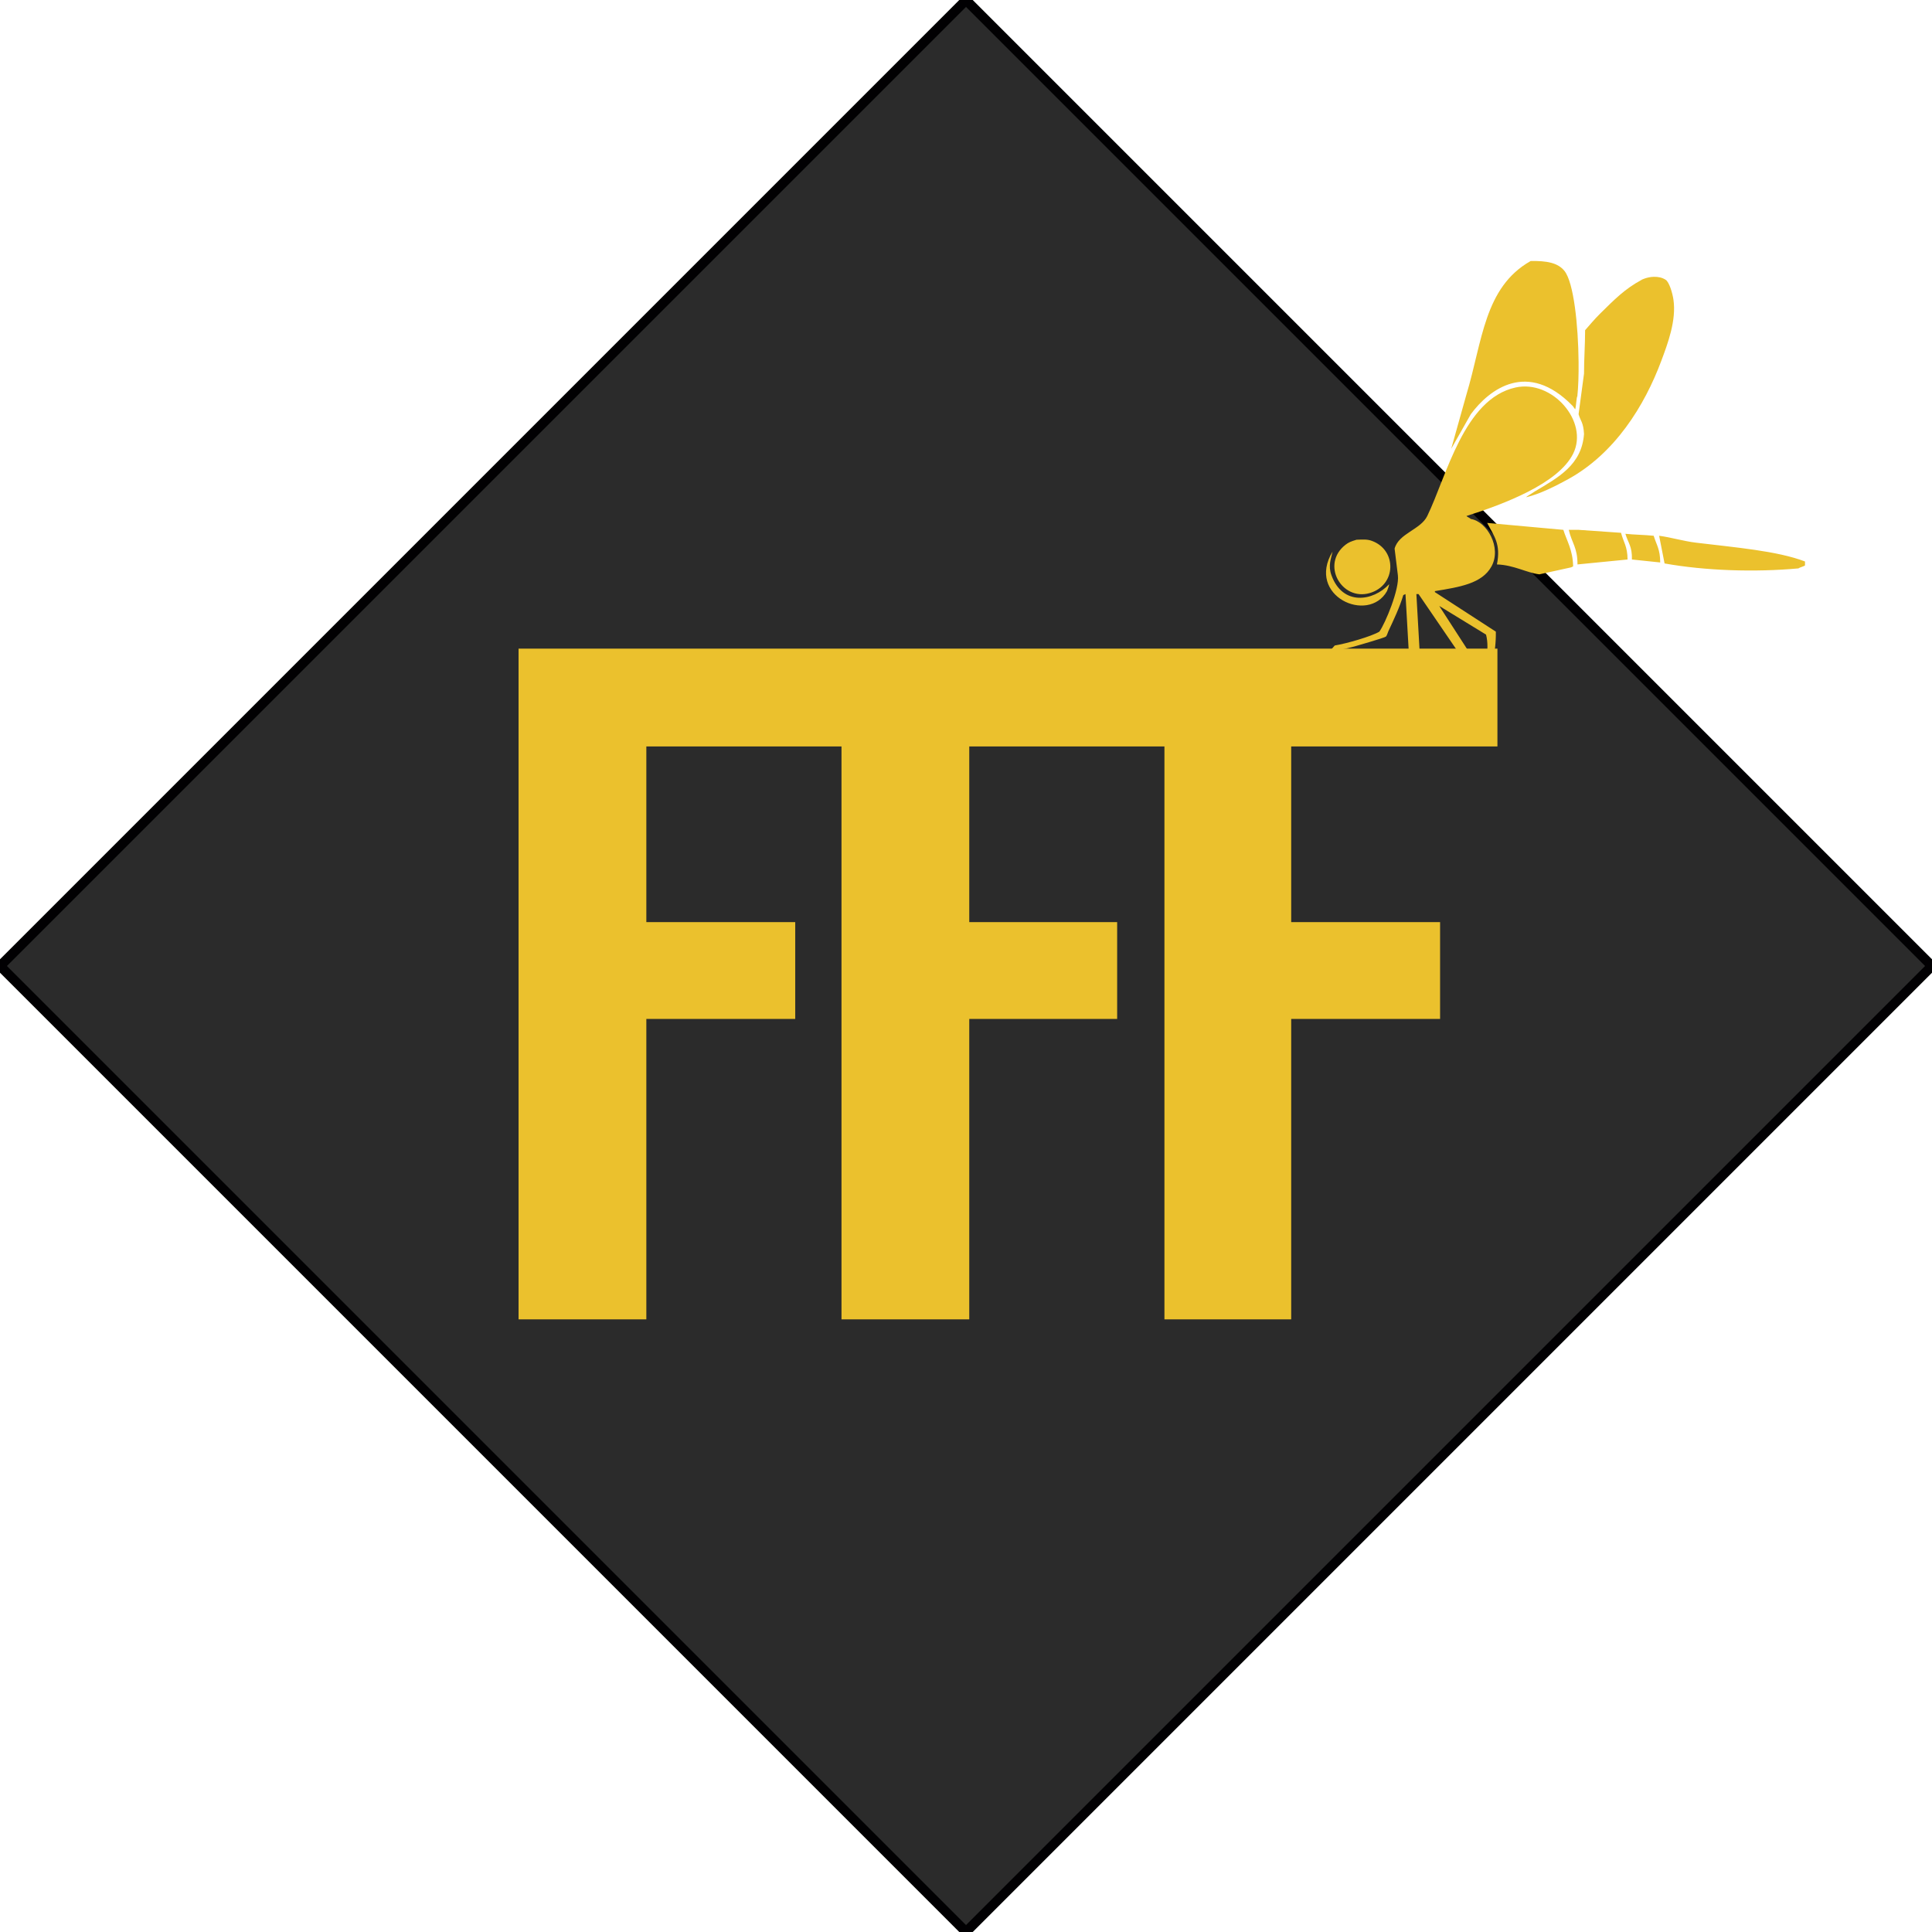 <svg xmlns="http://www.w3.org/2000/svg" xmlns:xlink="http://www.w3.org/1999/xlink" preserveAspectRatio="xMidYMid" width="100" height="100" viewBox="0 0 200 200">
  <defs>
    <style>
      .cls-1 {
        fill: #2b2b2b;
        stroke: #010002;
      }

      .cls-1, .cls-2 {
        fill-rule: evenodd;
      }

      .cls-2 {
        fill: #ebc12d;
      }
    </style>
  </defs>
  <path d="M100.000,0.010 L199.990,100.000 L100.000,199.990 L0.010,100.000 L100.000,0.010 Z" class="cls-1"/>
  <path d="M133.664,77.272 L133.664,95.457 L149.077,95.457 L149.077,105.480 L133.664,105.480 L133.664,136.580 L120.542,136.580 L120.542,77.272 L100.338,77.272 L100.338,95.457 L115.647,95.457 L115.647,105.480 L100.338,105.480 L100.338,136.580 L87.112,136.580 L87.112,77.272 L66.909,77.272 L66.909,95.457 L82.322,95.457 L82.322,105.480 L66.909,105.480 L66.909,136.580 L53.683,136.580 L53.683,67.146 L155.013,67.146 L155.013,77.272 L133.664,77.272 Z" class="cls-2"/>
  <path d="M158.455,27.019 C160.130,26.993 161.268,27.198 161.949,28.042 C162.914,29.237 163.378,33.664 163.414,37.455 C163.427,38.817 163.391,40.032 163.283,41.051 C163.206,41.034 163.163,41.976 163.076,42.366 C162.963,42.298 162.850,42.025 162.738,41.957 C158.153,37.311 154.214,40.235 152.258,42.878 C151.582,44.072 150.905,45.266 150.229,46.459 C150.755,44.584 151.281,42.707 151.807,40.832 C153.468,35.327 153.636,29.745 158.455,27.019 ZM169.950,28.963 C169.912,28.963 170.522,28.672 171.189,28.656 C171.646,28.645 172.064,28.726 172.429,28.963 C172.793,29.200 173.127,30.295 173.235,31.024 C173.551,33.163 172.645,35.564 171.978,37.353 C170.243,42.005 167.165,46.968 162.287,49.631 C161.065,50.298 159.445,51.128 158.005,51.473 C158.005,51.405 158.249,51.294 158.906,50.859 C161.312,49.430 163.746,48.128 163.977,44.924 C163.912,43.701 163.602,43.560 163.414,42.878 C163.602,41.480 163.789,40.081 163.977,38.683 C163.977,37.148 164.090,35.716 164.090,34.181 C164.512,33.705 165.070,33.029 165.668,32.442 C167.108,31.027 168.167,29.925 169.950,28.963 ZM145.834,67.435 C145.722,65.457 145.609,63.478 145.496,61.500 C145.421,61.534 145.346,61.568 145.271,61.602 C144.889,62.881 144.285,64.139 143.718,65.358 C143.634,65.539 143.591,65.775 143.468,65.900 C143.345,66.024 140.200,66.923 140.200,66.923 C140.200,66.923 138.639,67.342 137.721,67.435 C137.721,67.400 137.721,67.366 137.721,67.332 C137.871,67.162 138.021,66.991 138.172,66.821 C139.375,66.627 141.956,65.887 142.792,65.388 C143.399,64.544 144.892,60.968 144.708,59.556 C144.595,58.635 144.482,57.714 144.369,56.793 C144.792,55.208 147.063,54.834 147.750,53.417 C149.758,49.275 151.551,41.297 156.878,40.115 C160.698,39.268 164.503,43.656 162.850,46.971 C161.308,50.064 155.726,52.169 151.807,53.417 C151.882,53.519 152.183,53.622 152.258,53.724 C153.930,53.981 155.474,56.674 154.399,58.635 C153.413,60.431 151.065,60.773 148.539,61.193 C148.539,61.227 148.539,61.261 148.539,61.295 C150.642,62.660 152.746,64.024 154.849,65.388 C154.888,67.637 154.309,69.487 153.835,71.118 C153.760,71.118 153.685,71.118 153.610,71.118 C153.620,69.075 154.258,67.327 153.835,65.695 C152.220,64.706 150.605,63.717 148.990,62.728 C150.004,64.297 151.018,65.866 152.032,67.435 C151.694,67.435 151.356,67.435 151.018,67.435 C150.981,67.435 150.943,67.435 150.905,67.435 C149.553,65.457 148.201,63.478 146.849,61.500 C146.773,61.500 146.698,61.500 146.623,61.500 C146.736,63.478 146.849,65.457 146.961,67.435 C146.586,67.435 146.210,67.435 145.834,67.435 ZM153.948,54.133 C156.577,54.372 159.207,54.611 161.836,54.849 C162.193,55.997 162.818,56.913 162.850,58.635 C162.775,58.669 162.700,58.703 162.625,58.737 C161.536,58.976 160.446,59.215 159.357,59.454 C158.029,59.294 156.727,58.491 154.962,58.430 C155.383,56.304 154.667,55.509 153.948,54.133 ZM168.485,57.919 C166.757,58.089 165.029,58.260 163.301,58.430 C163.309,56.671 162.697,56.182 162.400,54.849 C162.738,54.849 163.076,54.849 163.414,54.849 C164.879,54.952 166.344,55.054 167.809,55.156 C168.059,56.126 168.478,56.558 168.485,57.919 ZM168.936,57.919 C168.965,56.545 168.560,56.247 168.259,55.259 C169.236,55.361 170.213,55.361 171.189,55.463 C171.492,56.444 171.855,56.836 171.865,58.226 C170.889,58.124 169.912,58.021 168.936,57.919 ZM171.753,55.463 C172.973,55.621 174.224,56.014 175.584,56.179 C179.586,56.667 183.971,57.020 186.853,58.124 C186.853,58.260 186.853,58.396 186.853,58.533 C186.740,58.635 186.290,58.737 186.177,58.840 C181.678,59.252 176.521,59.084 172.316,58.328 C172.128,57.373 171.941,56.418 171.753,55.463 ZM140.425,55.873 C141.184,55.840 141.558,55.826 142.007,55.988 C144.630,56.932 144.576,60.596 141.778,61.398 C138.875,62.230 136.688,58.402 139.298,56.384 C139.603,56.149 139.831,56.054 140.425,55.873 ZM137.946,57.100 C137.795,57.852 137.463,58.536 137.834,59.556 C138.988,62.731 142.131,62.266 143.806,60.477 C143.806,60.579 143.668,60.990 143.581,61.193 C141.642,64.618 135.185,61.688 137.946,57.100 Z" class="cls-2"/>
</svg>
